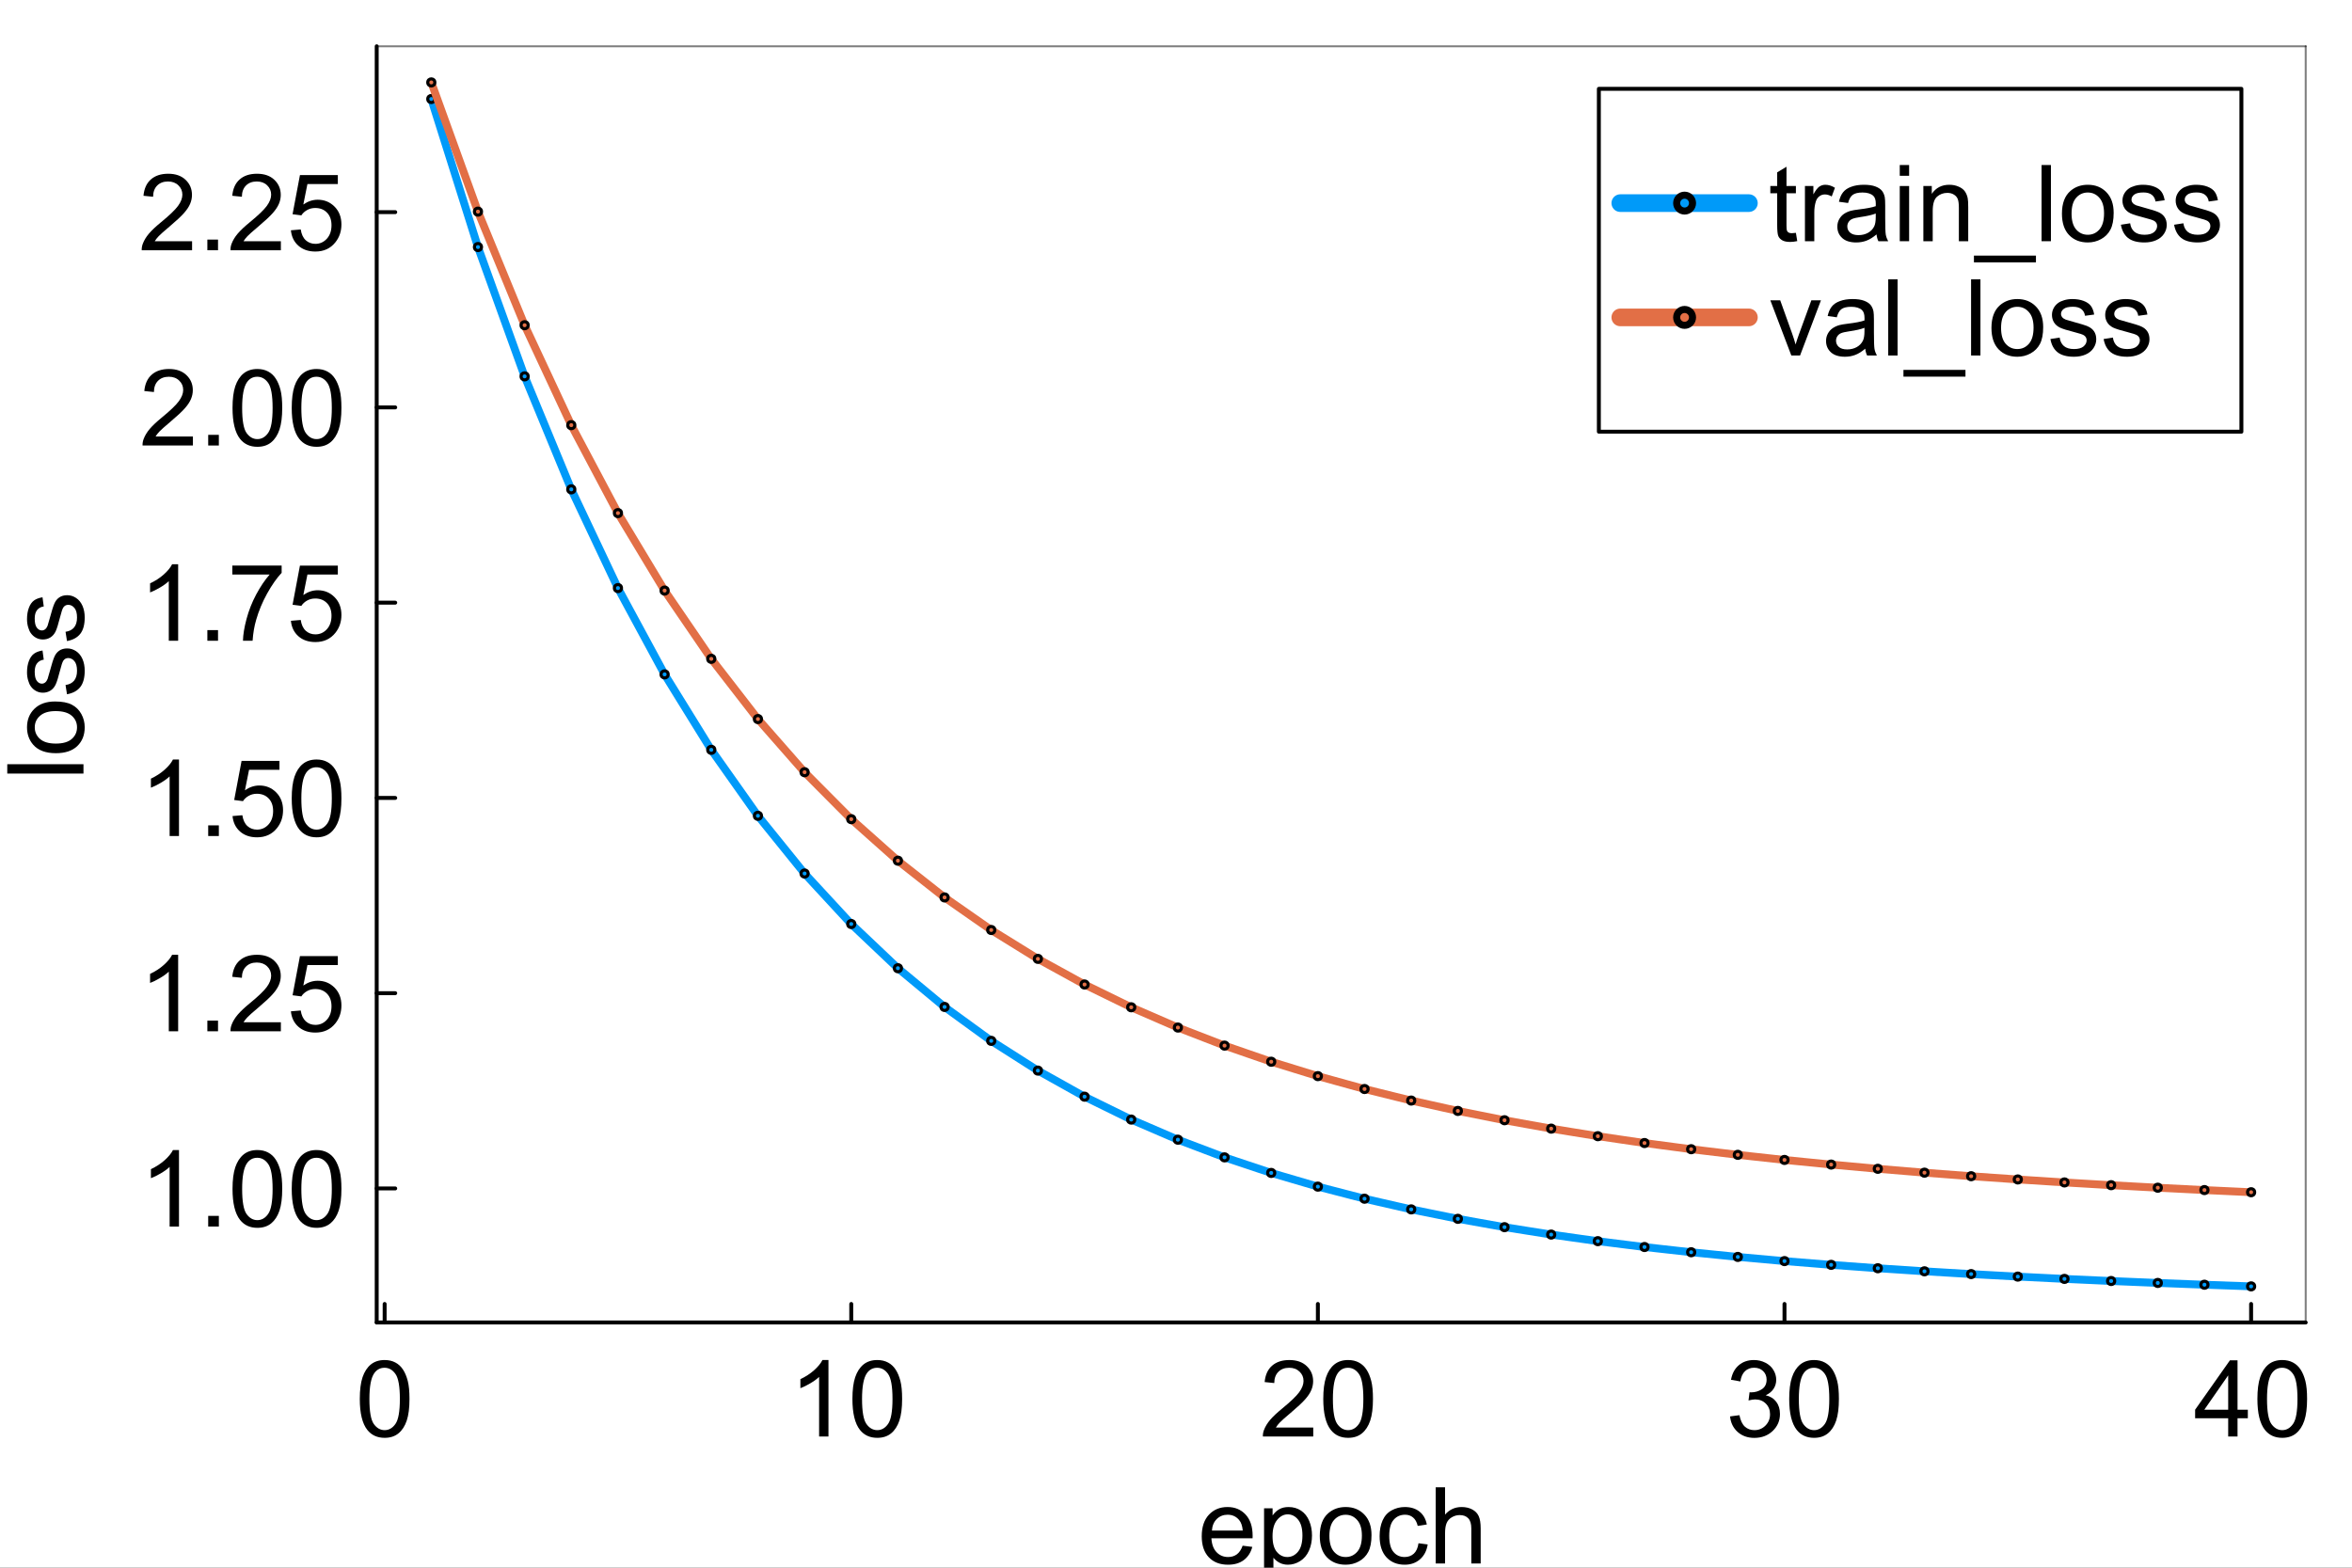 <?xml version="1.0" encoding="utf-8"?>
<svg xmlns="http://www.w3.org/2000/svg" xmlns:xlink="http://www.w3.org/1999/xlink" width="600" height="400" viewBox="0 0 2400 1600">
<rect x="0" y="0" width="2400" height="1600" fill="#333333" stroke="none"/>
<defs>
  <clipPath id="clip310">
    <rect x="0" y="0" width="2400" height="1600"/>
  </clipPath>
</defs>
<path clip-path="url(#clip310)" d="M0 1600 L2400 1600 L2400 8.88178e-14 L0 8.88178e-14  Z" fill="#ffffff" fill-rule="evenodd" fill-opacity="1"/>
<defs>
  <clipPath id="clip311">
    <rect x="480" y="0" width="1681" height="1600"/>
  </clipPath>
</defs>
<path clip-path="url(#clip310)" d="M384.395 1349.74 L2352.76 1349.74 L2352.76 47.244 L384.395 47.244  Z" fill="#ffffff" fill-rule="evenodd" fill-opacity="1"/>
<defs>
  <clipPath id="clip312">
    <rect x="384" y="47" width="1969" height="1303"/>
  </clipPath>
</defs>
<polyline clip-path="url(#clip310)" style="stroke:#000000; stroke-linecap:round; stroke-linejoin:round; stroke-width:4; stroke-opacity:1; fill:none" points="384.395,1349.74 2352.76,1349.74 "/>
<polyline clip-path="url(#clip310)" style="stroke:#000000; stroke-linecap:round; stroke-linejoin:round; stroke-width:2; stroke-opacity:0.5; fill:none" points="384.395,47.244 2352.76,47.244 "/>
<polyline clip-path="url(#clip310)" style="stroke:#000000; stroke-linecap:round; stroke-linejoin:round; stroke-width:4; stroke-opacity:1; fill:none" points="392.489,1349.74 392.489,1330.84 "/>
<polyline clip-path="url(#clip310)" style="stroke:#000000; stroke-linecap:round; stroke-linejoin:round; stroke-width:4; stroke-opacity:1; fill:none" points="868.629,1349.74 868.629,1330.84 "/>
<polyline clip-path="url(#clip310)" style="stroke:#000000; stroke-linecap:round; stroke-linejoin:round; stroke-width:4; stroke-opacity:1; fill:none" points="1344.77,1349.74 1344.77,1330.84 "/>
<polyline clip-path="url(#clip310)" style="stroke:#000000; stroke-linecap:round; stroke-linejoin:round; stroke-width:4; stroke-opacity:1; fill:none" points="1820.91,1349.74 1820.91,1330.84 "/>
<polyline clip-path="url(#clip310)" style="stroke:#000000; stroke-linecap:round; stroke-linejoin:round; stroke-width:4; stroke-opacity:1; fill:none" points="2297.05,1349.74 2297.05,1330.84 "/>
<path clip-path="url(#clip310)" d="M367.135 1427.79 Q367.135 1414 369.946 1405.62 Q372.81 1397.18 378.38 1392.62 Q384.002 1388.06 392.489 1388.06 Q398.748 1388.06 403.469 1390.61 Q408.19 1393.1 411.266 1397.87 Q414.343 1402.6 416.093 1409.44 Q417.843 1416.23 417.843 1427.79 Q417.843 1441.48 415.032 1449.91 Q412.221 1458.29 406.598 1462.9 Q401.029 1467.47 392.489 1467.47 Q381.244 1467.47 374.826 1459.4 Q367.135 1449.7 367.135 1427.79 M376.948 1427.79 Q376.948 1446.94 381.403 1453.3 Q385.912 1459.62 392.489 1459.62 Q399.066 1459.62 403.522 1453.25 Q408.03 1446.89 408.03 1427.79 Q408.03 1408.59 403.522 1402.28 Q399.066 1395.96 392.383 1395.96 Q385.806 1395.96 381.881 1401.53 Q376.948 1408.64 376.948 1427.79 Z" fill="#000000" fill-rule="nonzero" fill-opacity="1" /><path clip-path="url(#clip310)" d="M845.37 1466.14 L835.822 1466.14 L835.822 1405.3 Q832.374 1408.59 826.752 1411.88 Q821.182 1415.17 816.727 1416.81 L816.727 1407.58 Q824.736 1403.82 830.73 1398.46 Q836.724 1393.1 839.217 1388.06 L845.37 1388.06 L845.37 1466.14 Z" fill="#000000" fill-rule="nonzero" fill-opacity="1" /><path clip-path="url(#clip310)" d="M869.822 1427.79 Q869.822 1414 872.633 1405.62 Q875.498 1397.18 881.067 1392.62 Q886.69 1388.06 895.176 1388.06 Q901.435 1388.06 906.156 1390.61 Q910.877 1393.1 913.953 1397.87 Q917.03 1402.6 918.78 1409.44 Q920.531 1416.23 920.531 1427.79 Q920.531 1441.48 917.719 1449.91 Q914.908 1458.29 909.286 1462.9 Q903.716 1467.47 895.176 1467.47 Q883.931 1467.47 877.513 1459.4 Q869.822 1449.7 869.822 1427.79 M879.635 1427.79 Q879.635 1446.94 884.091 1453.3 Q888.599 1459.62 895.176 1459.62 Q901.754 1459.62 906.209 1453.25 Q910.718 1446.89 910.718 1427.79 Q910.718 1408.59 906.209 1402.28 Q901.754 1395.96 895.07 1395.96 Q888.493 1395.96 884.568 1401.53 Q879.635 1408.64 879.635 1427.79 Z" fill="#000000" fill-rule="nonzero" fill-opacity="1" /><path clip-path="url(#clip310)" d="M1340.05 1456.96 L1340.05 1466.14 L1288.65 1466.14 Q1288.54 1462.69 1289.76 1459.51 Q1291.73 1454.26 1296.02 1449.17 Q1300.37 1444.07 1308.54 1437.39 Q1321.22 1426.99 1325.67 1420.95 Q1330.13 1414.85 1330.13 1409.44 Q1330.13 1403.76 1326.04 1399.89 Q1322.01 1395.96 1315.49 1395.96 Q1308.59 1395.96 1304.46 1400.1 Q1300.32 1404.24 1300.27 1411.56 L1290.45 1410.55 Q1291.46 1399.57 1298.04 1393.84 Q1304.62 1388.06 1315.7 1388.06 Q1326.89 1388.06 1333.42 1394.27 Q1339.94 1400.47 1339.94 1409.65 Q1339.94 1414.32 1338.03 1418.83 Q1336.12 1423.33 1331.67 1428.32 Q1327.26 1433.31 1316.97 1442.01 Q1308.38 1449.22 1305.94 1451.82 Q1303.5 1454.36 1301.91 1456.96 L1340.05 1456.96 Z" fill="#000000" fill-rule="nonzero" fill-opacity="1" /><path clip-path="url(#clip310)" d="M1350.28 1427.79 Q1350.28 1414 1353.1 1405.62 Q1355.96 1397.18 1361.53 1392.62 Q1367.15 1388.06 1375.64 1388.06 Q1381.9 1388.06 1386.62 1390.61 Q1391.34 1393.1 1394.42 1397.87 Q1397.49 1402.6 1399.24 1409.44 Q1400.99 1416.23 1400.99 1427.79 Q1400.99 1441.48 1398.18 1449.91 Q1395.37 1458.29 1389.75 1462.9 Q1384.18 1467.47 1375.64 1467.47 Q1364.39 1467.47 1357.98 1459.4 Q1350.28 1449.7 1350.28 1427.79 M1360.1 1427.79 Q1360.1 1446.94 1364.55 1453.3 Q1369.06 1459.62 1375.64 1459.62 Q1382.22 1459.62 1386.67 1453.25 Q1391.18 1446.89 1391.18 1427.79 Q1391.18 1408.59 1386.67 1402.28 Q1382.22 1395.96 1375.53 1395.96 Q1368.96 1395.96 1365.03 1401.53 Q1360.1 1408.64 1360.1 1427.79 Z" fill="#000000" fill-rule="nonzero" fill-opacity="1" /><path clip-path="url(#clip310)" d="M1765.37 1445.61 L1774.92 1444.34 Q1776.56 1452.45 1780.49 1456.06 Q1784.47 1459.62 1790.14 1459.62 Q1796.88 1459.62 1801.49 1454.95 Q1806.16 1450.28 1806.16 1443.38 Q1806.16 1436.81 1801.87 1432.56 Q1797.57 1428.27 1790.94 1428.27 Q1788.23 1428.27 1784.2 1429.33 L1785.26 1420.95 Q1786.22 1421.05 1786.8 1421.05 Q1792.9 1421.05 1797.78 1417.87 Q1802.66 1414.69 1802.66 1408.06 Q1802.66 1402.81 1799.11 1399.36 Q1795.55 1395.91 1789.93 1395.91 Q1784.36 1395.91 1780.65 1399.41 Q1776.94 1402.91 1775.88 1409.92 L1766.33 1408.22 Q1768.08 1398.62 1774.28 1393.37 Q1780.49 1388.06 1789.72 1388.06 Q1796.08 1388.06 1801.44 1390.82 Q1806.8 1393.52 1809.61 1398.25 Q1812.47 1402.97 1812.47 1408.27 Q1812.47 1413.31 1809.77 1417.45 Q1807.06 1421.58 1801.76 1424.02 Q1808.66 1425.62 1812.47 1430.65 Q1816.29 1435.64 1816.29 1443.17 Q1816.29 1453.36 1808.87 1460.46 Q1801.44 1467.52 1790.09 1467.52 Q1779.85 1467.52 1773.06 1461.42 Q1766.33 1455.32 1765.37 1445.61 Z" fill="#000000" fill-rule="nonzero" fill-opacity="1" /><path clip-path="url(#clip310)" d="M1825.73 1427.79 Q1825.73 1414 1828.55 1405.62 Q1831.41 1397.18 1836.98 1392.62 Q1842.6 1388.06 1851.09 1388.06 Q1857.35 1388.06 1862.07 1390.61 Q1866.79 1393.1 1869.87 1397.87 Q1872.94 1402.6 1874.69 1409.44 Q1876.44 1416.23 1876.44 1427.79 Q1876.44 1441.48 1873.63 1449.91 Q1870.82 1458.29 1865.2 1462.9 Q1859.63 1467.47 1851.09 1467.47 Q1839.84 1467.47 1833.43 1459.4 Q1825.73 1449.7 1825.73 1427.79 M1835.55 1427.79 Q1835.55 1446.94 1840 1453.3 Q1844.51 1459.62 1851.09 1459.62 Q1857.67 1459.62 1862.12 1453.25 Q1866.63 1446.89 1866.63 1427.79 Q1866.63 1408.59 1862.12 1402.28 Q1857.67 1395.96 1850.98 1395.96 Q1844.41 1395.96 1840.48 1401.53 Q1835.55 1408.64 1835.55 1427.79 Z" fill="#000000" fill-rule="nonzero" fill-opacity="1" /><path clip-path="url(#clip310)" d="M2273.66 1466.14 L2273.66 1447.52 L2239.92 1447.52 L2239.92 1438.77 L2275.41 1388.38 L2283.2 1388.38 L2283.2 1438.77 L2293.71 1438.77 L2293.71 1447.52 L2283.2 1447.52 L2283.2 1466.14 L2273.66 1466.14 M2273.66 1438.77 L2273.66 1403.71 L2249.31 1438.77 L2273.66 1438.77 Z" fill="#000000" fill-rule="nonzero" fill-opacity="1" /><path clip-path="url(#clip310)" d="M2303.47 1427.79 Q2303.47 1414 2306.28 1405.62 Q2309.14 1397.18 2314.71 1392.62 Q2320.33 1388.06 2328.82 1388.06 Q2335.08 1388.06 2339.8 1390.61 Q2344.52 1393.1 2347.6 1397.87 Q2350.67 1402.6 2352.42 1409.44 Q2354.17 1416.23 2354.17 1427.79 Q2354.17 1441.48 2351.36 1449.91 Q2348.55 1458.29 2342.93 1462.9 Q2337.36 1467.47 2328.82 1467.47 Q2317.57 1467.47 2311.16 1459.4 Q2303.47 1449.7 2303.47 1427.79 M2313.28 1427.79 Q2313.28 1446.94 2317.73 1453.3 Q2322.24 1459.62 2328.82 1459.62 Q2335.4 1459.62 2339.85 1453.25 Q2344.36 1446.89 2344.36 1427.79 Q2344.36 1408.59 2339.85 1402.28 Q2335.4 1395.96 2328.71 1395.96 Q2322.14 1395.96 2318.21 1401.53 Q2313.28 1408.64 2313.28 1427.79 Z" fill="#000000" fill-rule="nonzero" fill-opacity="1" /><path clip-path="url(#clip310)" d="M1268.01 1577.55 L1277.87 1578.77 Q1275.54 1587.42 1269.23 1592.19 Q1262.92 1596.96 1253.1 1596.96 Q1240.74 1596.96 1233.48 1589.38 Q1226.26 1581.74 1226.26 1568 Q1226.26 1553.79 1233.58 1545.94 Q1240.9 1538.09 1252.57 1538.09 Q1263.87 1538.09 1271.03 1545.78 Q1278.19 1553.47 1278.19 1567.42 Q1278.19 1568.27 1278.14 1569.97 L1236.13 1569.97 Q1236.66 1579.25 1241.38 1584.18 Q1246.1 1589.11 1253.16 1589.11 Q1258.41 1589.11 1262.12 1586.36 Q1265.83 1583.6 1268.01 1577.55 M1236.66 1562.12 L1268.11 1562.12 Q1267.48 1555.01 1264.51 1551.45 Q1259.94 1545.94 1252.68 1545.94 Q1246.1 1545.94 1241.59 1550.34 Q1237.14 1554.74 1236.66 1562.12 Z" fill="#000000" fill-rule="nonzero" fill-opacity="1" /><path clip-path="url(#clip310)" d="M1289.86 1617.28 L1289.86 1539.36 L1298.56 1539.36 L1298.56 1546.68 Q1301.64 1542.38 1305.51 1540.26 Q1309.38 1538.09 1314.9 1538.09 Q1322.11 1538.09 1327.63 1541.8 Q1333.14 1545.51 1335.95 1552.3 Q1338.77 1559.04 1338.77 1567.1 Q1338.77 1575.75 1335.64 1582.7 Q1332.56 1589.59 1326.62 1593.3 Q1320.73 1596.96 1314.21 1596.96 Q1309.43 1596.96 1305.61 1594.95 Q1301.85 1592.93 1299.41 1589.86 L1299.41 1617.28 L1289.86 1617.28 M1298.51 1567.84 Q1298.51 1578.72 1302.91 1583.92 Q1307.31 1589.11 1313.57 1589.11 Q1319.94 1589.11 1324.44 1583.76 Q1329.01 1578.35 1329.01 1567.05 Q1329.01 1556.28 1324.55 1550.92 Q1320.15 1545.57 1313.99 1545.57 Q1307.89 1545.57 1303.17 1551.3 Q1298.51 1556.97 1298.51 1567.84 Z" fill="#000000" fill-rule="nonzero" fill-opacity="1" /><path clip-path="url(#clip310)" d="M1346.72 1567.53 Q1346.72 1551.88 1355.42 1544.35 Q1362.69 1538.09 1373.14 1538.09 Q1384.75 1538.09 1392.13 1545.73 Q1399.5 1553.31 1399.5 1566.73 Q1399.5 1577.6 1396.21 1583.86 Q1392.97 1590.07 1386.72 1593.52 Q1380.51 1596.96 1373.14 1596.96 Q1361.31 1596.96 1353.99 1589.38 Q1346.72 1581.79 1346.72 1567.53 M1356.53 1567.53 Q1356.53 1578.35 1361.26 1583.76 Q1365.98 1589.11 1373.14 1589.11 Q1380.24 1589.11 1384.97 1583.7 Q1389.69 1578.29 1389.69 1567.21 Q1389.69 1556.76 1384.91 1551.4 Q1380.19 1545.99 1373.14 1545.99 Q1365.98 1545.99 1361.26 1551.35 Q1356.53 1556.71 1356.53 1567.53 Z" fill="#000000" fill-rule="nonzero" fill-opacity="1" /><path clip-path="url(#clip310)" d="M1447.45 1575.06 L1456.84 1576.28 Q1455.3 1585.99 1448.93 1591.5 Q1442.62 1596.96 1433.39 1596.96 Q1421.83 1596.96 1414.78 1589.43 Q1407.77 1581.85 1407.77 1567.74 Q1407.77 1558.62 1410.8 1551.77 Q1413.82 1544.93 1419.97 1541.54 Q1426.18 1538.09 1433.45 1538.09 Q1442.62 1538.09 1448.46 1542.76 Q1454.29 1547.37 1455.94 1555.91 L1446.65 1557.34 Q1445.33 1551.67 1441.93 1548.8 Q1438.59 1545.94 1433.82 1545.94 Q1426.6 1545.94 1422.09 1551.14 Q1417.59 1556.28 1417.59 1567.47 Q1417.59 1578.82 1421.94 1583.97 Q1426.29 1589.11 1433.29 1589.11 Q1438.91 1589.11 1442.68 1585.67 Q1446.44 1582.22 1447.45 1575.06 Z" fill="#000000" fill-rule="nonzero" fill-opacity="1" /><path clip-path="url(#clip310)" d="M1465.01 1595.69 L1465.01 1517.93 L1474.55 1517.93 L1474.55 1545.83 Q1481.24 1538.09 1491.42 1538.09 Q1497.68 1538.09 1502.29 1540.58 Q1506.91 1543.02 1508.87 1547.37 Q1510.89 1551.72 1510.89 1559.99 L1510.89 1595.69 L1501.34 1595.69 L1501.34 1559.99 Q1501.34 1552.83 1498.21 1549.6 Q1495.13 1546.31 1489.46 1546.31 Q1485.22 1546.31 1481.45 1548.54 Q1477.74 1550.71 1476.15 1554.48 Q1474.55 1558.24 1474.55 1564.87 L1474.55 1595.69 L1465.01 1595.69 Z" fill="#000000" fill-rule="nonzero" fill-opacity="1" /><polyline clip-path="url(#clip310)" style="stroke:#000000; stroke-linecap:round; stroke-linejoin:round; stroke-width:4; stroke-opacity:1; fill:none" points="384.395,1349.74 384.395,47.244 "/>
<polyline clip-path="url(#clip310)" style="stroke:#000000; stroke-linecap:round; stroke-linejoin:round; stroke-width:2; stroke-opacity:0.5; fill:none" points="2352.76,1349.74 2352.76,47.244 "/>
<polyline clip-path="url(#clip310)" style="stroke:#000000; stroke-linecap:round; stroke-linejoin:round; stroke-width:4; stroke-opacity:1; fill:none" points="384.395,1212.93 403.292,1212.93 "/>
<polyline clip-path="url(#clip310)" style="stroke:#000000; stroke-linecap:round; stroke-linejoin:round; stroke-width:4; stroke-opacity:1; fill:none" points="384.395,1013.65 403.292,1013.65 "/>
<polyline clip-path="url(#clip310)" style="stroke:#000000; stroke-linecap:round; stroke-linejoin:round; stroke-width:4; stroke-opacity:1; fill:none" points="384.395,814.368 403.292,814.368 "/>
<polyline clip-path="url(#clip310)" style="stroke:#000000; stroke-linecap:round; stroke-linejoin:round; stroke-width:4; stroke-opacity:1; fill:none" points="384.395,615.084 403.292,615.084 "/>
<polyline clip-path="url(#clip310)" style="stroke:#000000; stroke-linecap:round; stroke-linejoin:round; stroke-width:4; stroke-opacity:1; fill:none" points="384.395,415.801 403.292,415.801 "/>
<polyline clip-path="url(#clip310)" style="stroke:#000000; stroke-linecap:round; stroke-linejoin:round; stroke-width:4; stroke-opacity:1; fill:none" points="384.395,216.518 403.292,216.518 "/>
<path clip-path="url(#clip310)" d="M182.638 1251.81 L173.09 1251.81 L173.09 1190.97 Q169.642 1194.26 164.02 1197.55 Q158.45 1200.84 153.995 1202.48 L153.995 1193.26 Q162.004 1189.49 167.998 1184.13 Q173.992 1178.77 176.485 1173.74 L182.638 1173.74 L182.638 1251.81 Z" fill="#000000" fill-rule="nonzero" fill-opacity="1" /><path clip-path="url(#clip310)" d="M212.447 1251.81 L212.447 1240.94 L223.321 1240.94 L223.321 1251.81 L212.447 1251.81 Z" fill="#000000" fill-rule="nonzero" fill-opacity="1" /><path clip-path="url(#clip310)" d="M237.271 1213.46 Q237.271 1199.67 240.082 1191.29 Q242.947 1182.86 248.516 1178.3 Q254.139 1173.74 262.625 1173.74 Q268.884 1173.74 273.605 1176.28 Q278.326 1178.77 281.402 1183.55 Q284.479 1188.27 286.229 1195.11 Q287.98 1201.9 287.98 1213.46 Q287.98 1227.15 285.168 1235.58 Q282.357 1243.96 276.735 1248.58 Q271.165 1253.14 262.625 1253.14 Q251.38 1253.14 244.962 1245.08 Q237.271 1235.37 237.271 1213.46 M247.084 1213.46 Q247.084 1232.61 251.54 1238.98 Q256.048 1245.29 262.625 1245.29 Q269.203 1245.29 273.658 1238.92 Q278.167 1232.56 278.167 1213.46 Q278.167 1194.26 273.658 1187.95 Q269.203 1181.64 262.519 1181.64 Q255.942 1181.64 252.017 1187.21 Q247.084 1194.32 247.084 1213.46 Z" fill="#000000" fill-rule="nonzero" fill-opacity="1" /><path clip-path="url(#clip310)" d="M297.686 1213.46 Q297.686 1199.67 300.498 1191.29 Q303.362 1182.86 308.931 1178.3 Q314.554 1173.74 323.041 1173.74 Q329.3 1173.74 334.02 1176.28 Q338.741 1178.77 341.817 1183.55 Q344.894 1188.27 346.644 1195.11 Q348.395 1201.9 348.395 1213.46 Q348.395 1227.15 345.583 1235.58 Q342.772 1243.96 337.15 1248.58 Q331.58 1253.14 323.041 1253.14 Q311.796 1253.14 305.377 1245.08 Q297.686 1235.37 297.686 1213.46 M307.499 1213.46 Q307.499 1232.61 311.955 1238.98 Q316.463 1245.29 323.041 1245.29 Q329.618 1245.29 334.073 1238.92 Q338.582 1232.56 338.582 1213.46 Q338.582 1194.26 334.073 1187.95 Q329.618 1181.64 322.934 1181.64 Q316.357 1181.64 312.432 1187.21 Q307.499 1194.32 307.499 1213.46 Z" fill="#000000" fill-rule="nonzero" fill-opacity="1" /><path clip-path="url(#clip310)" d="M181.789 1052.53 L172.241 1052.53 L172.241 991.691 Q168.794 994.98 163.171 998.269 Q157.602 1001.56 153.146 1003.2 L153.146 993.972 Q161.155 990.206 167.149 984.849 Q173.143 979.492 175.636 974.453 L181.789 974.453 L181.789 1052.53 Z" fill="#000000" fill-rule="nonzero" fill-opacity="1" /><path clip-path="url(#clip310)" d="M211.599 1052.53 L211.599 1041.66 L222.472 1041.66 L222.472 1052.53 L211.599 1052.53 Z" fill="#000000" fill-rule="nonzero" fill-opacity="1" /><path clip-path="url(#clip310)" d="M286.6 1043.35 L286.6 1052.53 L235.202 1052.53 Q235.096 1049.08 236.316 1045.9 Q238.279 1040.65 242.575 1035.56 Q246.925 1030.47 255.093 1023.78 Q267.77 1013.39 272.226 1007.34 Q276.682 1001.24 276.682 995.829 Q276.682 990.153 272.597 986.281 Q268.566 982.356 262.042 982.356 Q255.146 982.356 251.009 986.493 Q246.872 990.63 246.819 997.95 L237.006 996.943 Q238.014 985.963 244.591 980.234 Q251.168 974.453 262.254 974.453 Q273.446 974.453 279.97 980.659 Q286.494 986.864 286.494 996.041 Q286.494 1000.71 284.585 1005.22 Q282.675 1009.73 278.22 1014.71 Q273.817 1019.7 263.527 1028.4 Q254.934 1035.61 252.494 1038.21 Q250.054 1040.76 248.463 1043.35 L286.6 1043.35 Z" fill="#000000" fill-rule="nonzero" fill-opacity="1" /><path clip-path="url(#clip310)" d="M296.838 1032.16 L306.863 1031.31 Q307.977 1038.63 312.008 1042.35 Q316.092 1046.01 321.821 1046.01 Q328.716 1046.01 333.49 1040.81 Q338.264 1035.61 338.264 1027.02 Q338.264 1018.85 333.649 1014.13 Q329.087 1009.41 321.661 1009.41 Q317.047 1009.41 313.334 1011.53 Q309.621 1013.6 307.499 1016.94 L298.535 1015.77 L306.067 975.832 L344.735 975.832 L344.735 984.955 L313.705 984.955 L309.515 1005.85 Q316.516 1000.97 324.207 1000.97 Q334.392 1000.97 341.393 1008.03 Q348.395 1015.08 348.395 1026.17 Q348.395 1036.72 342.242 1044.42 Q334.763 1053.86 321.821 1053.86 Q311.212 1053.86 304.476 1047.92 Q297.792 1041.98 296.838 1032.16 Z" fill="#000000" fill-rule="nonzero" fill-opacity="1" /><path clip-path="url(#clip310)" d="M182.638 853.248 L173.09 853.248 L173.09 792.408 Q169.642 795.697 164.02 798.985 Q158.45 802.274 153.995 803.918 L153.995 794.689 Q162.004 790.923 167.998 785.566 Q173.992 780.208 176.485 775.169 L182.638 775.169 L182.638 853.248 Z" fill="#000000" fill-rule="nonzero" fill-opacity="1" /><path clip-path="url(#clip310)" d="M212.447 853.248 L212.447 842.374 L223.321 842.374 L223.321 853.248 L212.447 853.248 Z" fill="#000000" fill-rule="nonzero" fill-opacity="1" /><path clip-path="url(#clip310)" d="M237.271 832.879 L247.296 832.031 Q248.41 839.351 252.441 843.063 Q256.525 846.723 262.254 846.723 Q269.15 846.723 273.923 841.525 Q278.697 836.327 278.697 827.734 Q278.697 819.566 274.082 814.845 Q269.521 810.124 262.095 810.124 Q257.48 810.124 253.767 812.246 Q250.054 814.315 247.933 817.656 L238.968 816.489 L246.5 776.548 L285.168 776.548 L285.168 785.672 L254.139 785.672 L249.948 806.57 Q256.95 801.691 264.641 801.691 Q274.825 801.691 281.827 808.745 Q288.828 815.8 288.828 826.886 Q288.828 837.441 282.675 845.132 Q275.196 854.574 262.254 854.574 Q251.646 854.574 244.909 848.633 Q238.226 842.692 237.271 832.879 Z" fill="#000000" fill-rule="nonzero" fill-opacity="1" /><path clip-path="url(#clip310)" d="M297.686 814.898 Q297.686 801.107 300.498 792.726 Q303.362 784.293 308.931 779.731 Q314.554 775.169 323.041 775.169 Q329.3 775.169 334.02 777.715 Q338.741 780.208 341.817 784.982 Q344.894 789.703 346.644 796.545 Q348.395 803.335 348.395 814.898 Q348.395 828.583 345.583 837.017 Q342.772 845.397 337.15 850.012 Q331.58 854.574 323.041 854.574 Q311.796 854.574 305.377 846.511 Q297.686 836.805 297.686 814.898 M307.499 814.898 Q307.499 834.046 311.955 840.411 Q316.463 846.723 323.041 846.723 Q329.618 846.723 334.073 840.358 Q338.582 833.993 338.582 814.898 Q338.582 795.697 334.073 789.385 Q329.618 783.073 322.934 783.073 Q316.357 783.073 312.432 788.642 Q307.499 795.75 307.499 814.898 Z" fill="#000000" fill-rule="nonzero" fill-opacity="1" /><path clip-path="url(#clip310)" d="M181.789 653.964 L172.241 653.964 L172.241 593.125 Q168.794 596.414 163.171 599.702 Q157.602 602.991 153.146 604.635 L153.146 595.406 Q161.155 591.64 167.149 586.282 Q173.143 580.925 175.636 575.886 L181.789 575.886 L181.789 653.964 Z" fill="#000000" fill-rule="nonzero" fill-opacity="1" /><path clip-path="url(#clip310)" d="M211.599 653.964 L211.599 643.091 L222.472 643.091 L222.472 653.964 L211.599 653.964 Z" fill="#000000" fill-rule="nonzero" fill-opacity="1" /><path clip-path="url(#clip310)" d="M237.059 586.389 L237.059 577.212 L287.396 577.212 L287.396 584.638 Q279.97 592.541 272.65 605.643 Q265.384 618.744 261.405 632.588 Q258.541 642.348 257.745 653.964 L247.933 653.964 Q248.092 644.788 251.54 631.793 Q254.987 618.797 261.405 606.757 Q267.877 594.663 275.143 586.389 L237.059 586.389 Z" fill="#000000" fill-rule="nonzero" fill-opacity="1" /><path clip-path="url(#clip310)" d="M296.838 633.596 L306.863 632.747 Q307.977 640.067 312.008 643.78 Q316.092 647.44 321.821 647.44 Q328.716 647.44 333.49 642.242 Q338.264 637.044 338.264 628.451 Q338.264 620.283 333.649 615.562 Q329.087 610.841 321.661 610.841 Q317.047 610.841 313.334 612.963 Q309.621 615.031 307.499 618.373 L298.535 617.206 L306.067 577.265 L344.735 577.265 L344.735 586.389 L313.705 586.389 L309.515 607.287 Q316.516 602.407 324.207 602.407 Q334.392 602.407 341.393 609.462 Q348.395 616.517 348.395 627.602 Q348.395 638.158 342.242 645.849 Q334.763 655.29 321.821 655.29 Q311.212 655.29 304.476 649.35 Q297.792 643.409 296.838 633.596 Z" fill="#000000" fill-rule="nonzero" fill-opacity="1" /><path clip-path="url(#clip310)" d="M196.853 445.505 L196.853 454.681 L145.455 454.681 Q145.349 451.233 146.569 448.051 Q148.531 442.8 152.828 437.708 Q157.177 432.616 165.346 425.932 Q178.023 415.536 182.478 409.489 Q186.934 403.389 186.934 397.979 Q186.934 392.303 182.85 388.431 Q178.819 384.506 172.294 384.506 Q165.399 384.506 161.262 388.644 Q157.124 392.781 157.071 400.101 L147.258 399.093 Q148.266 388.113 154.843 382.385 Q161.421 376.603 172.506 376.603 Q183.698 376.603 190.223 382.809 Q196.747 389.015 196.747 398.191 Q196.747 402.859 194.837 407.367 Q192.928 411.876 188.472 416.862 Q184.07 421.848 173.78 430.547 Q165.187 437.761 162.747 440.36 Q160.307 442.906 158.715 445.505 L196.853 445.505 Z" fill="#000000" fill-rule="nonzero" fill-opacity="1" /><path clip-path="url(#clip310)" d="M212.447 454.681 L212.447 443.808 L223.321 443.808 L223.321 454.681 L212.447 454.681 Z" fill="#000000" fill-rule="nonzero" fill-opacity="1" /><path clip-path="url(#clip310)" d="M237.271 416.332 Q237.271 402.541 240.082 394.16 Q242.947 385.726 248.516 381.165 Q254.139 376.603 262.625 376.603 Q268.884 376.603 273.605 379.149 Q278.326 381.642 281.402 386.416 Q284.479 391.137 286.229 397.979 Q287.98 404.768 287.98 416.332 Q287.98 430.017 285.168 438.45 Q282.357 446.831 276.735 451.446 Q271.165 456.007 262.625 456.007 Q251.38 456.007 244.962 447.945 Q237.271 438.238 237.271 416.332 M247.084 416.332 Q247.084 435.48 251.54 441.845 Q256.048 448.157 262.625 448.157 Q269.203 448.157 273.658 441.792 Q278.167 435.427 278.167 416.332 Q278.167 397.13 273.658 390.818 Q269.203 384.506 262.519 384.506 Q255.942 384.506 252.017 390.076 Q247.084 397.183 247.084 416.332 Z" fill="#000000" fill-rule="nonzero" fill-opacity="1" /><path clip-path="url(#clip310)" d="M297.686 416.332 Q297.686 402.541 300.498 394.16 Q303.362 385.726 308.931 381.165 Q314.554 376.603 323.041 376.603 Q329.3 376.603 334.02 379.149 Q338.741 381.642 341.817 386.416 Q344.894 391.137 346.644 397.979 Q348.395 404.768 348.395 416.332 Q348.395 430.017 345.583 438.45 Q342.772 446.831 337.15 451.446 Q331.58 456.007 323.041 456.007 Q311.796 456.007 305.377 447.945 Q297.686 438.238 297.686 416.332 M307.499 416.332 Q307.499 435.48 311.955 441.845 Q316.463 448.157 323.041 448.157 Q329.618 448.157 334.073 441.792 Q338.582 435.427 338.582 416.332 Q338.582 397.13 334.073 390.818 Q329.618 384.506 322.934 384.506 Q316.357 384.506 312.432 390.076 Q307.499 397.183 307.499 416.332 Z" fill="#000000" fill-rule="nonzero" fill-opacity="1" /><path clip-path="url(#clip310)" d="M196.004 246.222 L196.004 255.398 L144.606 255.398 Q144.5 251.95 145.72 248.768 Q147.683 243.516 151.979 238.424 Q156.329 233.332 164.497 226.649 Q177.174 216.253 181.63 210.206 Q186.085 204.106 186.085 198.696 Q186.085 193.02 182.001 189.148 Q177.97 185.223 171.446 185.223 Q164.55 185.223 160.413 189.36 Q156.276 193.498 156.223 200.817 L146.41 199.81 Q147.417 188.83 153.995 183.101 Q160.572 177.32 171.658 177.32 Q182.85 177.32 189.374 183.526 Q195.898 189.732 195.898 198.908 Q195.898 203.576 193.989 208.084 Q192.079 212.593 187.624 217.579 Q183.221 222.565 172.931 231.264 Q164.338 238.477 161.898 241.077 Q159.458 243.623 157.867 246.222 L196.004 246.222 Z" fill="#000000" fill-rule="nonzero" fill-opacity="1" /><path clip-path="url(#clip310)" d="M211.599 255.398 L211.599 244.524 L222.472 244.524 L222.472 255.398 L211.599 255.398 Z" fill="#000000" fill-rule="nonzero" fill-opacity="1" /><path clip-path="url(#clip310)" d="M286.6 246.222 L286.6 255.398 L235.202 255.398 Q235.096 251.95 236.316 248.768 Q238.279 243.516 242.575 238.424 Q246.925 233.332 255.093 226.649 Q267.77 216.253 272.226 210.206 Q276.682 204.106 276.682 198.696 Q276.682 193.02 272.597 189.148 Q268.566 185.223 262.042 185.223 Q255.146 185.223 251.009 189.36 Q246.872 193.498 246.819 200.817 L237.006 199.81 Q238.014 188.83 244.591 183.101 Q251.168 177.32 262.254 177.32 Q273.446 177.32 279.97 183.526 Q286.494 189.732 286.494 198.908 Q286.494 203.576 284.585 208.084 Q282.675 212.593 278.22 217.579 Q273.817 222.565 263.527 231.264 Q254.934 238.477 252.494 241.077 Q250.054 243.623 248.463 246.222 L286.6 246.222 Z" fill="#000000" fill-rule="nonzero" fill-opacity="1" /><path clip-path="url(#clip310)" d="M296.838 235.03 L306.863 234.181 Q307.977 241.501 312.008 245.214 Q316.092 248.874 321.821 248.874 Q328.716 248.874 333.49 243.676 Q338.264 238.477 338.264 229.885 Q338.264 221.716 333.649 216.995 Q329.087 212.275 321.661 212.275 Q317.047 212.275 313.334 214.396 Q309.621 216.465 307.499 219.807 L298.535 218.64 L306.067 178.699 L344.735 178.699 L344.735 187.822 L313.705 187.822 L309.515 208.721 Q316.516 203.841 324.207 203.841 Q334.392 203.841 341.393 210.895 Q348.395 217.95 348.395 229.036 Q348.395 239.591 342.242 247.282 Q334.763 256.724 321.821 256.724 Q311.212 256.724 304.476 250.783 Q297.792 244.843 296.838 235.03 Z" fill="#000000" fill-rule="nonzero" fill-opacity="1" /><path clip-path="url(#clip310)" d="M85.172 789.513 L7.412 789.513 L7.412 779.965 L85.172 779.965 L85.172 789.513 Z" fill="#000000" fill-rule="nonzero" fill-opacity="1" /><path clip-path="url(#clip310)" d="M57.007 768.72 Q41.359 768.72 33.827 760.021 Q27.568 752.754 27.568 742.305 Q27.568 730.689 35.206 723.316 Q42.791 715.943 56.211 715.943 Q67.085 715.943 73.344 719.232 Q79.55 722.467 82.997 728.726 Q86.445 734.932 86.445 742.305 Q86.445 754.133 78.86 761.453 Q71.275 768.72 57.007 768.72 M57.007 758.907 Q67.827 758.907 73.238 754.186 Q78.595 749.466 78.595 742.305 Q78.595 735.197 73.185 730.476 Q67.774 725.756 56.688 725.756 Q46.239 725.756 40.882 730.53 Q35.471 735.25 35.471 742.305 Q35.471 749.466 40.829 754.186 Q46.186 758.907 57.007 758.907 Z" fill="#000000" fill-rule="nonzero" fill-opacity="1" /><path clip-path="url(#clip310)" d="M68.358 708.57 L66.873 699.128 Q72.548 698.333 75.572 694.726 Q78.595 691.066 78.595 684.542 Q78.595 677.965 75.943 674.782 Q73.238 671.6 69.631 671.6 Q66.395 671.6 64.539 674.411 Q63.266 676.373 61.303 684.171 Q58.651 694.673 56.742 698.757 Q54.779 702.788 51.384 704.91 Q47.937 706.979 43.799 706.979 Q40.033 706.979 36.851 705.281 Q33.615 703.531 31.493 700.561 Q29.849 698.333 28.735 694.514 Q27.568 690.642 27.568 686.239 Q27.568 679.609 29.478 674.623 Q31.387 669.584 34.676 667.197 Q37.911 664.81 43.375 663.908 L44.648 673.244 Q40.298 673.88 37.858 676.957 Q35.419 679.98 35.419 685.55 Q35.419 692.127 37.593 694.938 Q39.768 697.749 42.685 697.749 Q44.542 697.749 46.027 696.582 Q47.565 695.416 48.573 692.923 Q49.103 691.49 51.013 684.489 Q53.718 674.358 55.468 670.38 Q57.166 666.348 60.454 664.068 Q63.743 661.787 68.623 661.787 Q73.397 661.787 77.64 664.598 Q81.831 667.356 84.164 672.607 Q86.445 677.859 86.445 684.489 Q86.445 695.469 81.883 701.25 Q77.322 706.979 68.358 708.57 Z" fill="#000000" fill-rule="nonzero" fill-opacity="1" /><path clip-path="url(#clip310)" d="M68.358 654.255 L66.873 644.813 Q72.548 644.018 75.572 640.411 Q78.595 636.751 78.595 630.227 Q78.595 623.649 75.943 620.467 Q73.238 617.284 69.631 617.284 Q66.395 617.284 64.539 620.095 Q63.266 622.058 61.303 629.855 Q58.651 640.358 56.742 644.442 Q54.779 648.473 51.384 650.595 Q47.937 652.663 43.799 652.663 Q40.033 652.663 36.851 650.966 Q33.615 649.216 31.493 646.245 Q29.849 644.018 28.735 640.198 Q27.568 636.326 27.568 631.924 Q27.568 625.294 29.478 620.308 Q31.387 615.269 34.676 612.882 Q37.911 610.495 43.375 609.593 L44.648 618.929 Q40.298 619.565 37.858 622.641 Q35.419 625.665 35.419 631.234 Q35.419 637.812 37.593 640.623 Q39.768 643.434 42.685 643.434 Q44.542 643.434 46.027 642.267 Q47.565 641.1 48.573 638.607 Q49.103 637.175 51.013 630.173 Q53.718 620.042 55.468 616.064 Q57.166 612.033 60.454 609.752 Q63.743 607.471 68.623 607.471 Q73.397 607.471 77.64 610.283 Q81.831 613.041 84.164 618.292 Q86.445 623.543 86.445 630.173 Q86.445 641.153 81.883 646.935 Q77.322 652.663 68.358 654.255 Z" fill="#000000" fill-rule="nonzero" fill-opacity="1" /><polyline clip-path="url(#clip312)" style="stroke:#009af9; stroke-linecap:round; stroke-linejoin:round; stroke-width:8; stroke-opacity:1; fill:none" points="440.103,101.042 487.717,252.134 535.331,384.119 582.945,499.433 630.559,600.2 678.173,688.275 725.787,765.275 773.401,832.611 821.015,891.513 868.629,943.056 916.243,988.175 963.857,1027.69 1011.47,1062.31 1059.08,1092.66 1106.7,1119.28 1154.31,1142.65 1201.93,1163.18 1249.54,1181.22 1297.15,1197.1 1344.77,1211.09 1392.38,1223.42 1440,1234.31 1487.61,1243.94 1535.22,1252.46 1582.84,1260.02 1630.45,1266.74 1678.07,1272.72 1725.68,1278.05 1773.29,1282.82 1820.91,1287.09 1868.52,1290.92 1916.14,1294.38 1963.75,1297.51 2011.36,1300.34 2058.98,1302.91 2106.59,1305.26 2154.21,1307.41 2201.82,1309.38 2249.43,1311.2 2297.05,1312.88 "/>
<circle clip-path="url(#clip312)" cx="440.103" cy="101.042" r="3.6" fill="#009af9" fill-rule="evenodd" fill-opacity="1" stroke="#000000" stroke-opacity="1" stroke-width="3.2"/>
<circle clip-path="url(#clip312)" cx="487.717" cy="252.134" r="3.6" fill="#009af9" fill-rule="evenodd" fill-opacity="1" stroke="#000000" stroke-opacity="1" stroke-width="3.2"/>
<circle clip-path="url(#clip312)" cx="535.331" cy="384.119" r="3.6" fill="#009af9" fill-rule="evenodd" fill-opacity="1" stroke="#000000" stroke-opacity="1" stroke-width="3.2"/>
<circle clip-path="url(#clip312)" cx="582.945" cy="499.433" r="3.6" fill="#009af9" fill-rule="evenodd" fill-opacity="1" stroke="#000000" stroke-opacity="1" stroke-width="3.2"/>
<circle clip-path="url(#clip312)" cx="630.559" cy="600.2" r="3.6" fill="#009af9" fill-rule="evenodd" fill-opacity="1" stroke="#000000" stroke-opacity="1" stroke-width="3.2"/>
<circle clip-path="url(#clip312)" cx="678.173" cy="688.275" r="3.6" fill="#009af9" fill-rule="evenodd" fill-opacity="1" stroke="#000000" stroke-opacity="1" stroke-width="3.2"/>
<circle clip-path="url(#clip312)" cx="725.787" cy="765.275" r="3.6" fill="#009af9" fill-rule="evenodd" fill-opacity="1" stroke="#000000" stroke-opacity="1" stroke-width="3.2"/>
<circle clip-path="url(#clip312)" cx="773.401" cy="832.611" r="3.6" fill="#009af9" fill-rule="evenodd" fill-opacity="1" stroke="#000000" stroke-opacity="1" stroke-width="3.2"/>
<circle clip-path="url(#clip312)" cx="821.015" cy="891.513" r="3.6" fill="#009af9" fill-rule="evenodd" fill-opacity="1" stroke="#000000" stroke-opacity="1" stroke-width="3.2"/>
<circle clip-path="url(#clip312)" cx="868.629" cy="943.056" r="3.6" fill="#009af9" fill-rule="evenodd" fill-opacity="1" stroke="#000000" stroke-opacity="1" stroke-width="3.2"/>
<circle clip-path="url(#clip312)" cx="916.243" cy="988.175" r="3.6" fill="#009af9" fill-rule="evenodd" fill-opacity="1" stroke="#000000" stroke-opacity="1" stroke-width="3.2"/>
<circle clip-path="url(#clip312)" cx="963.857" cy="1027.69" r="3.6" fill="#009af9" fill-rule="evenodd" fill-opacity="1" stroke="#000000" stroke-opacity="1" stroke-width="3.2"/>
<circle clip-path="url(#clip312)" cx="1011.47" cy="1062.31" r="3.6" fill="#009af9" fill-rule="evenodd" fill-opacity="1" stroke="#000000" stroke-opacity="1" stroke-width="3.2"/>
<circle clip-path="url(#clip312)" cx="1059.08" cy="1092.66" r="3.6" fill="#009af9" fill-rule="evenodd" fill-opacity="1" stroke="#000000" stroke-opacity="1" stroke-width="3.2"/>
<circle clip-path="url(#clip312)" cx="1106.7" cy="1119.28" r="3.6" fill="#009af9" fill-rule="evenodd" fill-opacity="1" stroke="#000000" stroke-opacity="1" stroke-width="3.2"/>
<circle clip-path="url(#clip312)" cx="1154.31" cy="1142.65" r="3.6" fill="#009af9" fill-rule="evenodd" fill-opacity="1" stroke="#000000" stroke-opacity="1" stroke-width="3.2"/>
<circle clip-path="url(#clip312)" cx="1201.93" cy="1163.18" r="3.6" fill="#009af9" fill-rule="evenodd" fill-opacity="1" stroke="#000000" stroke-opacity="1" stroke-width="3.2"/>
<circle clip-path="url(#clip312)" cx="1249.54" cy="1181.22" r="3.6" fill="#009af9" fill-rule="evenodd" fill-opacity="1" stroke="#000000" stroke-opacity="1" stroke-width="3.2"/>
<circle clip-path="url(#clip312)" cx="1297.15" cy="1197.1" r="3.6" fill="#009af9" fill-rule="evenodd" fill-opacity="1" stroke="#000000" stroke-opacity="1" stroke-width="3.2"/>
<circle clip-path="url(#clip312)" cx="1344.77" cy="1211.09" r="3.6" fill="#009af9" fill-rule="evenodd" fill-opacity="1" stroke="#000000" stroke-opacity="1" stroke-width="3.2"/>
<circle clip-path="url(#clip312)" cx="1392.38" cy="1223.42" r="3.6" fill="#009af9" fill-rule="evenodd" fill-opacity="1" stroke="#000000" stroke-opacity="1" stroke-width="3.2"/>
<circle clip-path="url(#clip312)" cx="1440" cy="1234.31" r="3.6" fill="#009af9" fill-rule="evenodd" fill-opacity="1" stroke="#000000" stroke-opacity="1" stroke-width="3.2"/>
<circle clip-path="url(#clip312)" cx="1487.61" cy="1243.94" r="3.6" fill="#009af9" fill-rule="evenodd" fill-opacity="1" stroke="#000000" stroke-opacity="1" stroke-width="3.2"/>
<circle clip-path="url(#clip312)" cx="1535.22" cy="1252.46" r="3.6" fill="#009af9" fill-rule="evenodd" fill-opacity="1" stroke="#000000" stroke-opacity="1" stroke-width="3.2"/>
<circle clip-path="url(#clip312)" cx="1582.84" cy="1260.02" r="3.6" fill="#009af9" fill-rule="evenodd" fill-opacity="1" stroke="#000000" stroke-opacity="1" stroke-width="3.2"/>
<circle clip-path="url(#clip312)" cx="1630.45" cy="1266.74" r="3.6" fill="#009af9" fill-rule="evenodd" fill-opacity="1" stroke="#000000" stroke-opacity="1" stroke-width="3.2"/>
<circle clip-path="url(#clip312)" cx="1678.07" cy="1272.72" r="3.6" fill="#009af9" fill-rule="evenodd" fill-opacity="1" stroke="#000000" stroke-opacity="1" stroke-width="3.2"/>
<circle clip-path="url(#clip312)" cx="1725.68" cy="1278.05" r="3.6" fill="#009af9" fill-rule="evenodd" fill-opacity="1" stroke="#000000" stroke-opacity="1" stroke-width="3.2"/>
<circle clip-path="url(#clip312)" cx="1773.29" cy="1282.82" r="3.6" fill="#009af9" fill-rule="evenodd" fill-opacity="1" stroke="#000000" stroke-opacity="1" stroke-width="3.2"/>
<circle clip-path="url(#clip312)" cx="1820.91" cy="1287.09" r="3.6" fill="#009af9" fill-rule="evenodd" fill-opacity="1" stroke="#000000" stroke-opacity="1" stroke-width="3.2"/>
<circle clip-path="url(#clip312)" cx="1868.52" cy="1290.92" r="3.6" fill="#009af9" fill-rule="evenodd" fill-opacity="1" stroke="#000000" stroke-opacity="1" stroke-width="3.2"/>
<circle clip-path="url(#clip312)" cx="1916.14" cy="1294.38" r="3.6" fill="#009af9" fill-rule="evenodd" fill-opacity="1" stroke="#000000" stroke-opacity="1" stroke-width="3.2"/>
<circle clip-path="url(#clip312)" cx="1963.75" cy="1297.51" r="3.6" fill="#009af9" fill-rule="evenodd" fill-opacity="1" stroke="#000000" stroke-opacity="1" stroke-width="3.2"/>
<circle clip-path="url(#clip312)" cx="2011.36" cy="1300.34" r="3.6" fill="#009af9" fill-rule="evenodd" fill-opacity="1" stroke="#000000" stroke-opacity="1" stroke-width="3.2"/>
<circle clip-path="url(#clip312)" cx="2058.98" cy="1302.91" r="3.6" fill="#009af9" fill-rule="evenodd" fill-opacity="1" stroke="#000000" stroke-opacity="1" stroke-width="3.2"/>
<circle clip-path="url(#clip312)" cx="2106.59" cy="1305.26" r="3.6" fill="#009af9" fill-rule="evenodd" fill-opacity="1" stroke="#000000" stroke-opacity="1" stroke-width="3.2"/>
<circle clip-path="url(#clip312)" cx="2154.21" cy="1307.41" r="3.6" fill="#009af9" fill-rule="evenodd" fill-opacity="1" stroke="#000000" stroke-opacity="1" stroke-width="3.2"/>
<circle clip-path="url(#clip312)" cx="2201.82" cy="1309.38" r="3.6" fill="#009af9" fill-rule="evenodd" fill-opacity="1" stroke="#000000" stroke-opacity="1" stroke-width="3.2"/>
<circle clip-path="url(#clip312)" cx="2249.43" cy="1311.2" r="3.6" fill="#009af9" fill-rule="evenodd" fill-opacity="1" stroke="#000000" stroke-opacity="1" stroke-width="3.2"/>
<circle clip-path="url(#clip312)" cx="2297.05" cy="1312.88" r="3.6" fill="#009af9" fill-rule="evenodd" fill-opacity="1" stroke="#000000" stroke-opacity="1" stroke-width="3.2"/>
<polyline clip-path="url(#clip312)" style="stroke:#e26f46; stroke-linecap:round; stroke-linejoin:round; stroke-width:8; stroke-opacity:1; fill:none" points="440.103,84.107 487.717,215.981 535.331,331.918 582.945,433.904 630.559,523.671 678.173,602.733 725.787,672.416 773.401,733.877 821.015,788.128 868.629,836.055 916.243,878.432 963.857,915.937 1011.47,949.162 1059.08,978.627 1106.7,1004.79 1154.31,1028.04 1201.93,1048.73 1249.54,1067.16 1297.15,1083.61 1344.77,1098.31 1392.38,1111.46 1440,1123.24 1487.61,1133.82 1535.22,1143.33 1582.84,1151.89 1630.45,1159.61 1678.07,1166.59 1725.68,1172.9 1773.29,1178.63 1820.91,1183.84 1868.52,1188.57 1916.14,1192.89 1963.75,1196.84 2011.36,1200.45 2058.98,1203.76 2106.59,1206.81 2154.21,1209.61 2201.82,1212.2 2249.43,1214.59 2297.05,1216.8 "/>
<circle clip-path="url(#clip312)" cx="440.103" cy="84.107" r="3.6" fill="#e26f46" fill-rule="evenodd" fill-opacity="1" stroke="#000000" stroke-opacity="1" stroke-width="3.2"/>
<circle clip-path="url(#clip312)" cx="487.717" cy="215.981" r="3.6" fill="#e26f46" fill-rule="evenodd" fill-opacity="1" stroke="#000000" stroke-opacity="1" stroke-width="3.2"/>
<circle clip-path="url(#clip312)" cx="535.331" cy="331.918" r="3.6" fill="#e26f46" fill-rule="evenodd" fill-opacity="1" stroke="#000000" stroke-opacity="1" stroke-width="3.2"/>
<circle clip-path="url(#clip312)" cx="582.945" cy="433.904" r="3.6" fill="#e26f46" fill-rule="evenodd" fill-opacity="1" stroke="#000000" stroke-opacity="1" stroke-width="3.2"/>
<circle clip-path="url(#clip312)" cx="630.559" cy="523.671" r="3.6" fill="#e26f46" fill-rule="evenodd" fill-opacity="1" stroke="#000000" stroke-opacity="1" stroke-width="3.2"/>
<circle clip-path="url(#clip312)" cx="678.173" cy="602.733" r="3.6" fill="#e26f46" fill-rule="evenodd" fill-opacity="1" stroke="#000000" stroke-opacity="1" stroke-width="3.2"/>
<circle clip-path="url(#clip312)" cx="725.787" cy="672.416" r="3.6" fill="#e26f46" fill-rule="evenodd" fill-opacity="1" stroke="#000000" stroke-opacity="1" stroke-width="3.2"/>
<circle clip-path="url(#clip312)" cx="773.401" cy="733.877" r="3.6" fill="#e26f46" fill-rule="evenodd" fill-opacity="1" stroke="#000000" stroke-opacity="1" stroke-width="3.2"/>
<circle clip-path="url(#clip312)" cx="821.015" cy="788.128" r="3.6" fill="#e26f46" fill-rule="evenodd" fill-opacity="1" stroke="#000000" stroke-opacity="1" stroke-width="3.2"/>
<circle clip-path="url(#clip312)" cx="868.629" cy="836.055" r="3.6" fill="#e26f46" fill-rule="evenodd" fill-opacity="1" stroke="#000000" stroke-opacity="1" stroke-width="3.2"/>
<circle clip-path="url(#clip312)" cx="916.243" cy="878.432" r="3.6" fill="#e26f46" fill-rule="evenodd" fill-opacity="1" stroke="#000000" stroke-opacity="1" stroke-width="3.2"/>
<circle clip-path="url(#clip312)" cx="963.857" cy="915.937" r="3.6" fill="#e26f46" fill-rule="evenodd" fill-opacity="1" stroke="#000000" stroke-opacity="1" stroke-width="3.2"/>
<circle clip-path="url(#clip312)" cx="1011.47" cy="949.162" r="3.6" fill="#e26f46" fill-rule="evenodd" fill-opacity="1" stroke="#000000" stroke-opacity="1" stroke-width="3.2"/>
<circle clip-path="url(#clip312)" cx="1059.08" cy="978.627" r="3.6" fill="#e26f46" fill-rule="evenodd" fill-opacity="1" stroke="#000000" stroke-opacity="1" stroke-width="3.2"/>
<circle clip-path="url(#clip312)" cx="1106.7" cy="1004.79" r="3.6" fill="#e26f46" fill-rule="evenodd" fill-opacity="1" stroke="#000000" stroke-opacity="1" stroke-width="3.2"/>
<circle clip-path="url(#clip312)" cx="1154.31" cy="1028.04" r="3.6" fill="#e26f46" fill-rule="evenodd" fill-opacity="1" stroke="#000000" stroke-opacity="1" stroke-width="3.2"/>
<circle clip-path="url(#clip312)" cx="1201.93" cy="1048.73" r="3.6" fill="#e26f46" fill-rule="evenodd" fill-opacity="1" stroke="#000000" stroke-opacity="1" stroke-width="3.2"/>
<circle clip-path="url(#clip312)" cx="1249.54" cy="1067.16" r="3.6" fill="#e26f46" fill-rule="evenodd" fill-opacity="1" stroke="#000000" stroke-opacity="1" stroke-width="3.2"/>
<circle clip-path="url(#clip312)" cx="1297.15" cy="1083.61" r="3.6" fill="#e26f46" fill-rule="evenodd" fill-opacity="1" stroke="#000000" stroke-opacity="1" stroke-width="3.2"/>
<circle clip-path="url(#clip312)" cx="1344.77" cy="1098.31" r="3.6" fill="#e26f46" fill-rule="evenodd" fill-opacity="1" stroke="#000000" stroke-opacity="1" stroke-width="3.2"/>
<circle clip-path="url(#clip312)" cx="1392.38" cy="1111.46" r="3.6" fill="#e26f46" fill-rule="evenodd" fill-opacity="1" stroke="#000000" stroke-opacity="1" stroke-width="3.2"/>
<circle clip-path="url(#clip312)" cx="1440" cy="1123.24" r="3.6" fill="#e26f46" fill-rule="evenodd" fill-opacity="1" stroke="#000000" stroke-opacity="1" stroke-width="3.2"/>
<circle clip-path="url(#clip312)" cx="1487.61" cy="1133.82" r="3.6" fill="#e26f46" fill-rule="evenodd" fill-opacity="1" stroke="#000000" stroke-opacity="1" stroke-width="3.2"/>
<circle clip-path="url(#clip312)" cx="1535.22" cy="1143.33" r="3.6" fill="#e26f46" fill-rule="evenodd" fill-opacity="1" stroke="#000000" stroke-opacity="1" stroke-width="3.2"/>
<circle clip-path="url(#clip312)" cx="1582.84" cy="1151.89" r="3.6" fill="#e26f46" fill-rule="evenodd" fill-opacity="1" stroke="#000000" stroke-opacity="1" stroke-width="3.2"/>
<circle clip-path="url(#clip312)" cx="1630.45" cy="1159.61" r="3.6" fill="#e26f46" fill-rule="evenodd" fill-opacity="1" stroke="#000000" stroke-opacity="1" stroke-width="3.2"/>
<circle clip-path="url(#clip312)" cx="1678.07" cy="1166.59" r="3.6" fill="#e26f46" fill-rule="evenodd" fill-opacity="1" stroke="#000000" stroke-opacity="1" stroke-width="3.2"/>
<circle clip-path="url(#clip312)" cx="1725.68" cy="1172.9" r="3.6" fill="#e26f46" fill-rule="evenodd" fill-opacity="1" stroke="#000000" stroke-opacity="1" stroke-width="3.2"/>
<circle clip-path="url(#clip312)" cx="1773.29" cy="1178.63" r="3.6" fill="#e26f46" fill-rule="evenodd" fill-opacity="1" stroke="#000000" stroke-opacity="1" stroke-width="3.2"/>
<circle clip-path="url(#clip312)" cx="1820.91" cy="1183.84" r="3.6" fill="#e26f46" fill-rule="evenodd" fill-opacity="1" stroke="#000000" stroke-opacity="1" stroke-width="3.2"/>
<circle clip-path="url(#clip312)" cx="1868.52" cy="1188.57" r="3.6" fill="#e26f46" fill-rule="evenodd" fill-opacity="1" stroke="#000000" stroke-opacity="1" stroke-width="3.2"/>
<circle clip-path="url(#clip312)" cx="1916.14" cy="1192.89" r="3.6" fill="#e26f46" fill-rule="evenodd" fill-opacity="1" stroke="#000000" stroke-opacity="1" stroke-width="3.2"/>
<circle clip-path="url(#clip312)" cx="1963.75" cy="1196.84" r="3.6" fill="#e26f46" fill-rule="evenodd" fill-opacity="1" stroke="#000000" stroke-opacity="1" stroke-width="3.2"/>
<circle clip-path="url(#clip312)" cx="2011.36" cy="1200.45" r="3.6" fill="#e26f46" fill-rule="evenodd" fill-opacity="1" stroke="#000000" stroke-opacity="1" stroke-width="3.2"/>
<circle clip-path="url(#clip312)" cx="2058.98" cy="1203.76" r="3.6" fill="#e26f46" fill-rule="evenodd" fill-opacity="1" stroke="#000000" stroke-opacity="1" stroke-width="3.2"/>
<circle clip-path="url(#clip312)" cx="2106.59" cy="1206.81" r="3.6" fill="#e26f46" fill-rule="evenodd" fill-opacity="1" stroke="#000000" stroke-opacity="1" stroke-width="3.2"/>
<circle clip-path="url(#clip312)" cx="2154.21" cy="1209.61" r="3.6" fill="#e26f46" fill-rule="evenodd" fill-opacity="1" stroke="#000000" stroke-opacity="1" stroke-width="3.2"/>
<circle clip-path="url(#clip312)" cx="2201.82" cy="1212.2" r="3.6" fill="#e26f46" fill-rule="evenodd" fill-opacity="1" stroke="#000000" stroke-opacity="1" stroke-width="3.2"/>
<circle clip-path="url(#clip312)" cx="2249.43" cy="1214.59" r="3.6" fill="#e26f46" fill-rule="evenodd" fill-opacity="1" stroke="#000000" stroke-opacity="1" stroke-width="3.2"/>
<circle clip-path="url(#clip312)" cx="2297.05" cy="1216.8" r="3.6" fill="#e26f46" fill-rule="evenodd" fill-opacity="1" stroke="#000000" stroke-opacity="1" stroke-width="3.2"/>
<path clip-path="url(#clip310)" d="M1631.49 440.581 L2287.14 440.581 L2287.14 90.661 L1631.49 90.661  Z" fill="#ffffff" fill-rule="evenodd" fill-opacity="1"/>
<polyline clip-path="url(#clip310)" style="stroke:#000000; stroke-linecap:round; stroke-linejoin:round; stroke-width:4; stroke-opacity:1; fill:none" points="1631.49,440.581 2287.14,440.581 2287.14,90.661 1631.49,90.661 1631.49,440.581 "/>
<polyline clip-path="url(#clip310)" style="stroke:#009af9; stroke-linecap:round; stroke-linejoin:round; stroke-width:18; stroke-opacity:1; fill:none" points="1653.36,207.301 1784.59,207.301 "/>
<circle clip-path="url(#clip310)" cx="1718.97" cy="207.301" r="8.1" fill="#009af9" fill-rule="evenodd" fill-opacity="1" stroke="#000000" stroke-opacity="1" stroke-width="7.2"/>
<path clip-path="url(#clip310)" d="M1832.55 237.641 L1833.93 246.075 Q1829.9 246.923 1826.72 246.923 Q1821.52 246.923 1818.66 245.279 Q1815.79 243.635 1814.63 240.982 Q1813.46 238.277 1813.46 229.684 L1813.46 197.276 L1806.46 197.276 L1806.46 189.85 L1813.46 189.85 L1813.46 175.9 L1822.95 170.171 L1822.95 189.85 L1832.55 189.85 L1832.55 197.276 L1822.95 197.276 L1822.95 230.215 Q1822.95 234.299 1823.43 235.466 Q1823.96 236.633 1825.08 237.323 Q1826.24 238.012 1828.36 238.012 Q1829.96 238.012 1832.55 237.641 Z" fill="#000000" fill-rule="nonzero" fill-opacity="1" /><path clip-path="url(#clip310)" d="M1841.78 246.181 L1841.78 189.85 L1850.38 189.85 L1850.38 198.39 Q1853.67 192.396 1856.42 190.486 Q1859.23 188.577 1862.58 188.577 Q1867.4 188.577 1872.39 191.653 L1869.1 200.511 Q1865.6 198.443 1862.1 198.443 Q1858.97 198.443 1856.48 200.352 Q1853.98 202.209 1852.92 205.55 Q1851.33 210.642 1851.33 216.689 L1851.33 246.181 L1841.78 246.181 Z" fill="#000000" fill-rule="nonzero" fill-opacity="1" /><path clip-path="url(#clip310)" d="M1914.82 239.232 Q1909.52 243.741 1904.59 245.597 Q1899.71 247.454 1894.08 247.454 Q1884.8 247.454 1879.81 242.945 Q1874.83 238.383 1874.83 231.329 Q1874.83 227.191 1876.69 223.797 Q1878.59 220.349 1881.62 218.28 Q1884.69 216.212 1888.51 215.151 Q1891.33 214.408 1897 213.719 Q1908.56 212.34 1914.03 210.43 Q1914.08 208.468 1914.08 207.937 Q1914.08 202.102 1911.38 199.716 Q1907.72 196.48 1900.5 196.48 Q1893.76 196.48 1890.53 198.867 Q1887.35 201.201 1885.81 207.195 L1876.47 205.922 Q1877.75 199.928 1880.66 196.268 Q1883.58 192.555 1889.1 190.592 Q1894.61 188.577 1901.88 188.577 Q1909.09 188.577 1913.6 190.274 Q1918.11 191.971 1920.23 194.57 Q1922.35 197.116 1923.2 201.042 Q1923.68 203.482 1923.68 209.847 L1923.68 222.577 Q1923.68 235.89 1924.26 239.444 Q1924.9 242.945 1926.7 246.181 L1916.73 246.181 Q1915.25 243.21 1914.82 239.232 M1914.03 217.909 Q1908.83 220.031 1898.43 221.516 Q1892.55 222.365 1890.11 223.425 Q1887.67 224.486 1886.34 226.555 Q1885.01 228.571 1885.01 231.064 Q1885.01 234.883 1887.88 237.429 Q1890.79 239.975 1896.36 239.975 Q1901.88 239.975 1906.18 237.588 Q1910.47 235.148 1912.49 230.957 Q1914.03 227.722 1914.03 221.41 L1914.03 217.909 Z" fill="#000000" fill-rule="nonzero" fill-opacity="1" /><path clip-path="url(#clip310)" d="M1938.53 179.4 L1938.53 168.421 L1948.08 168.421 L1948.08 179.4 L1938.53 179.4 M1938.53 246.181 L1938.53 189.85 L1948.08 189.85 L1948.08 246.181 L1938.53 246.181 Z" fill="#000000" fill-rule="nonzero" fill-opacity="1" /><path clip-path="url(#clip310)" d="M1962.61 246.181 L1962.61 189.85 L1971.21 189.85 L1971.21 197.859 Q1977.41 188.577 1989.14 188.577 Q1994.23 188.577 1998.47 190.433 Q2002.77 192.237 2004.89 195.207 Q2007.01 198.177 2007.86 202.262 Q2008.39 204.914 2008.39 211.544 L2008.39 246.181 L1998.84 246.181 L1998.84 211.915 Q1998.84 206.081 1997.73 203.216 Q1996.61 200.299 1993.75 198.602 Q1990.94 196.851 1987.12 196.851 Q1981.02 196.851 1976.56 200.723 Q1972.16 204.595 1972.16 215.416 L1972.16 246.181 L1962.61 246.181 Z" fill="#000000" fill-rule="nonzero" fill-opacity="1" /><path clip-path="url(#clip310)" d="M2014.22 267.769 L2014.22 260.873 L2077.5 260.873 L2077.5 267.769 L2014.22 267.769 Z" fill="#000000" fill-rule="nonzero" fill-opacity="1" /><path clip-path="url(#clip310)" d="M2083.23 246.181 L2083.23 168.421 L2092.78 168.421 L2092.78 246.181 L2083.23 246.181 Z" fill="#000000" fill-rule="nonzero" fill-opacity="1" /><path clip-path="url(#clip310)" d="M2104.02 218.015 Q2104.02 202.368 2112.72 194.836 Q2119.99 188.577 2130.44 188.577 Q2142.06 188.577 2149.43 196.215 Q2156.8 203.8 2156.8 217.22 Q2156.8 228.093 2153.51 234.352 Q2150.28 240.558 2144.02 244.006 Q2137.81 247.454 2130.44 247.454 Q2118.61 247.454 2111.29 239.869 Q2104.02 232.284 2104.02 218.015 M2113.84 218.015 Q2113.84 228.836 2118.56 234.246 Q2123.28 239.603 2130.44 239.603 Q2137.55 239.603 2142.27 234.193 Q2146.99 228.783 2146.99 217.697 Q2146.99 207.248 2142.22 201.89 Q2137.49 196.48 2130.44 196.48 Q2123.28 196.48 2118.56 201.837 Q2113.84 207.195 2113.84 218.015 Z" fill="#000000" fill-rule="nonzero" fill-opacity="1" /><path clip-path="url(#clip310)" d="M2164.17 229.366 L2173.62 227.881 Q2174.41 233.557 2178.02 236.58 Q2181.68 239.603 2188.2 239.603 Q2194.78 239.603 2197.96 236.951 Q2201.15 234.246 2201.15 230.639 Q2201.15 227.404 2198.33 225.547 Q2196.37 224.274 2188.57 222.312 Q2178.07 219.659 2173.99 217.75 Q2169.96 215.787 2167.83 212.393 Q2165.77 208.945 2165.77 204.808 Q2165.77 201.042 2167.46 197.859 Q2169.21 194.624 2172.18 192.502 Q2174.41 190.858 2178.23 189.744 Q2182.1 188.577 2186.51 188.577 Q2193.14 188.577 2198.12 190.486 Q2203.16 192.396 2205.55 195.684 Q2207.93 198.92 2208.84 204.383 L2199.5 205.656 Q2198.86 201.307 2195.79 198.867 Q2192.76 196.427 2187.19 196.427 Q2180.62 196.427 2177.81 198.602 Q2175 200.776 2175 203.694 Q2175 205.55 2176.16 207.035 Q2177.33 208.574 2179.82 209.581 Q2181.25 210.112 2188.26 212.021 Q2198.39 214.727 2202.37 216.477 Q2206.4 218.174 2208.68 221.463 Q2210.96 224.752 2210.96 229.631 Q2210.96 234.405 2208.15 238.649 Q2205.39 242.839 2200.14 245.173 Q2194.89 247.454 2188.26 247.454 Q2177.28 247.454 2171.49 242.892 Q2165.77 238.33 2164.17 229.366 Z" fill="#000000" fill-rule="nonzero" fill-opacity="1" /><path clip-path="url(#clip310)" d="M2218.49 229.366 L2227.93 227.881 Q2228.73 233.557 2232.33 236.58 Q2235.99 239.603 2242.52 239.603 Q2249.1 239.603 2252.28 236.951 Q2255.46 234.246 2255.46 230.639 Q2255.46 227.404 2252.65 225.547 Q2250.69 224.274 2242.89 222.312 Q2232.39 219.659 2228.3 217.75 Q2224.27 215.787 2222.15 212.393 Q2220.08 208.945 2220.08 204.808 Q2220.08 201.042 2221.78 197.859 Q2223.53 194.624 2226.5 192.502 Q2228.73 190.858 2232.55 189.744 Q2236.42 188.577 2240.82 188.577 Q2247.45 188.577 2252.44 190.486 Q2257.48 192.396 2259.86 195.684 Q2262.25 198.92 2263.15 204.383 L2253.82 205.656 Q2253.18 201.307 2250.1 198.867 Q2247.08 196.427 2241.51 196.427 Q2234.93 196.427 2232.12 198.602 Q2229.31 200.776 2229.31 203.694 Q2229.31 205.55 2230.48 207.035 Q2231.64 208.574 2234.14 209.581 Q2235.57 210.112 2242.57 212.021 Q2252.7 214.727 2256.68 216.477 Q2260.71 218.174 2262.99 221.463 Q2265.27 224.752 2265.27 229.631 Q2265.27 234.405 2262.46 238.649 Q2259.7 242.839 2254.45 245.173 Q2249.2 247.454 2242.57 247.454 Q2231.59 247.454 2225.81 242.892 Q2220.08 238.33 2218.49 229.366 Z" fill="#000000" fill-rule="nonzero" fill-opacity="1" /><polyline clip-path="url(#clip310)" style="stroke:#e26f46; stroke-linecap:round; stroke-linejoin:round; stroke-width:18; stroke-opacity:1; fill:none" points="1653.36,323.941 1784.59,323.941 "/>
<circle clip-path="url(#clip310)" cx="1718.97" cy="323.941" r="8.1" fill="#e26f46" fill-rule="evenodd" fill-opacity="1" stroke="#000000" stroke-opacity="1" stroke-width="7.2"/>
<path clip-path="url(#clip310)" d="M1827.89 362.821 L1806.46 306.49 L1816.54 306.49 L1828.63 340.225 Q1830.59 345.688 1832.24 351.576 Q1833.51 347.12 1835.79 340.861 L1848.31 306.49 L1858.12 306.49 L1836.8 362.821 L1827.89 362.821 Z" fill="#000000" fill-rule="nonzero" fill-opacity="1" /><path clip-path="url(#clip310)" d="M1903.31 355.872 Q1898.01 360.381 1893.08 362.237 Q1888.2 364.094 1882.57 364.094 Q1873.29 364.094 1868.3 359.585 Q1863.32 355.023 1863.32 347.969 Q1863.32 343.831 1865.18 340.437 Q1867.08 336.989 1870.11 334.92 Q1873.18 332.852 1877 331.791 Q1879.81 331.048 1885.49 330.359 Q1897.05 328.98 1902.52 327.07 Q1902.57 325.108 1902.57 324.577 Q1902.57 318.742 1899.86 316.356 Q1896.2 313.12 1888.99 313.12 Q1882.25 313.12 1879.02 315.507 Q1875.84 317.841 1874.3 323.835 L1864.96 322.562 Q1866.24 316.568 1869.15 312.908 Q1872.07 309.195 1877.59 307.232 Q1883.1 305.217 1890.37 305.217 Q1897.58 305.217 1902.09 306.914 Q1906.6 308.611 1908.72 311.21 Q1910.84 313.756 1911.69 317.682 Q1912.17 320.122 1912.17 326.487 L1912.17 339.217 Q1912.17 352.53 1912.75 356.084 Q1913.39 359.585 1915.19 362.821 L1905.22 362.821 Q1903.74 359.85 1903.31 355.872 M1902.52 334.549 Q1897.32 336.671 1886.92 338.156 Q1881.03 339.005 1878.59 340.065 Q1876.15 341.126 1874.83 343.195 Q1873.5 345.211 1873.5 347.704 Q1873.5 351.523 1876.37 354.069 Q1879.28 356.615 1884.85 356.615 Q1890.37 356.615 1894.67 354.228 Q1898.96 351.788 1900.98 347.597 Q1902.52 344.362 1902.52 338.05 L1902.52 334.549 Z" fill="#000000" fill-rule="nonzero" fill-opacity="1" /><path clip-path="url(#clip310)" d="M1926.76 362.821 L1926.76 285.061 L1936.3 285.061 L1936.3 362.821 L1926.76 362.821 Z" fill="#000000" fill-rule="nonzero" fill-opacity="1" /><path clip-path="url(#clip310)" d="M1942.3 384.409 L1942.3 377.513 L2005.58 377.513 L2005.58 384.409 L1942.3 384.409 Z" fill="#000000" fill-rule="nonzero" fill-opacity="1" /><path clip-path="url(#clip310)" d="M2011.31 362.821 L2011.31 285.061 L2020.85 285.061 L2020.85 362.821 L2011.31 362.821 Z" fill="#000000" fill-rule="nonzero" fill-opacity="1" /><path clip-path="url(#clip310)" d="M2032.1 334.655 Q2032.1 319.008 2040.8 311.476 Q2048.07 305.217 2058.51 305.217 Q2070.13 305.217 2077.5 312.855 Q2084.88 320.44 2084.88 333.86 Q2084.88 344.733 2081.59 350.992 Q2078.35 357.198 2072.09 360.646 Q2065.89 364.094 2058.51 364.094 Q2046.69 364.094 2039.37 356.509 Q2032.1 348.924 2032.1 334.655 M2041.91 334.655 Q2041.91 345.476 2046.63 350.886 Q2051.35 356.243 2058.51 356.243 Q2065.62 356.243 2070.34 350.833 Q2075.06 345.423 2075.06 334.337 Q2075.06 323.888 2070.29 318.53 Q2065.57 313.12 2058.51 313.12 Q2051.35 313.12 2046.63 318.477 Q2041.91 323.835 2041.91 334.655 Z" fill="#000000" fill-rule="nonzero" fill-opacity="1" /><path clip-path="url(#clip310)" d="M2092.25 346.006 L2101.69 344.521 Q2102.49 350.197 2106.09 353.22 Q2109.75 356.243 2116.28 356.243 Q2122.85 356.243 2126.04 353.591 Q2129.22 350.886 2129.22 347.279 Q2129.22 344.044 2126.41 342.187 Q2124.45 340.914 2116.65 338.952 Q2106.15 336.299 2102.06 334.39 Q2098.03 332.427 2095.91 329.033 Q2093.84 325.585 2093.84 321.448 Q2093.84 317.682 2095.54 314.499 Q2097.29 311.264 2100.26 309.142 Q2102.49 307.498 2106.31 306.384 Q2110.18 305.217 2114.58 305.217 Q2121.21 305.217 2126.2 307.126 Q2131.24 309.036 2133.62 312.324 Q2136.01 315.56 2136.91 321.023 L2127.58 322.296 Q2126.94 317.947 2123.86 315.507 Q2120.84 313.067 2115.27 313.067 Q2108.69 313.067 2105.88 315.242 Q2103.07 317.416 2103.07 320.334 Q2103.07 322.19 2104.24 323.675 Q2105.4 325.214 2107.9 326.221 Q2109.33 326.752 2116.33 328.661 Q2126.46 331.367 2130.44 333.117 Q2134.47 334.814 2136.75 338.103 Q2139.03 341.392 2139.03 346.271 Q2139.03 351.045 2136.22 355.289 Q2133.46 359.479 2128.21 361.813 Q2122.96 364.094 2116.33 364.094 Q2105.35 364.094 2099.57 359.532 Q2093.84 354.97 2092.25 346.006 Z" fill="#000000" fill-rule="nonzero" fill-opacity="1" /><path clip-path="url(#clip310)" d="M2146.56 346.006 L2156.01 344.521 Q2156.8 350.197 2160.41 353.22 Q2164.07 356.243 2170.59 356.243 Q2177.17 356.243 2180.35 353.591 Q2183.54 350.886 2183.54 347.279 Q2183.54 344.044 2180.72 342.187 Q2178.76 340.914 2170.96 338.952 Q2160.46 336.299 2156.38 334.39 Q2152.35 332.427 2150.22 329.033 Q2148.16 325.585 2148.16 321.448 Q2148.16 317.682 2149.85 314.499 Q2151.6 311.264 2154.57 309.142 Q2156.8 307.498 2160.62 306.384 Q2164.49 305.217 2168.9 305.217 Q2175.53 305.217 2180.51 307.126 Q2185.55 309.036 2187.94 312.324 Q2190.32 315.56 2191.23 321.023 L2181.89 322.296 Q2181.25 317.947 2178.18 315.507 Q2175.15 313.067 2169.58 313.067 Q2163.01 313.067 2160.2 315.242 Q2157.39 317.416 2157.39 320.334 Q2157.39 322.19 2158.55 323.675 Q2159.72 325.214 2162.21 326.221 Q2163.64 326.752 2170.65 328.661 Q2180.78 331.367 2184.75 333.117 Q2188.79 334.814 2191.07 338.103 Q2193.35 341.392 2193.35 346.271 Q2193.35 351.045 2190.54 355.289 Q2187.78 359.479 2182.53 361.813 Q2177.28 364.094 2170.65 364.094 Q2159.67 364.094 2153.88 359.532 Q2148.16 354.97 2146.56 346.006 Z" fill="#000000" fill-rule="nonzero" fill-opacity="1" /></svg>
